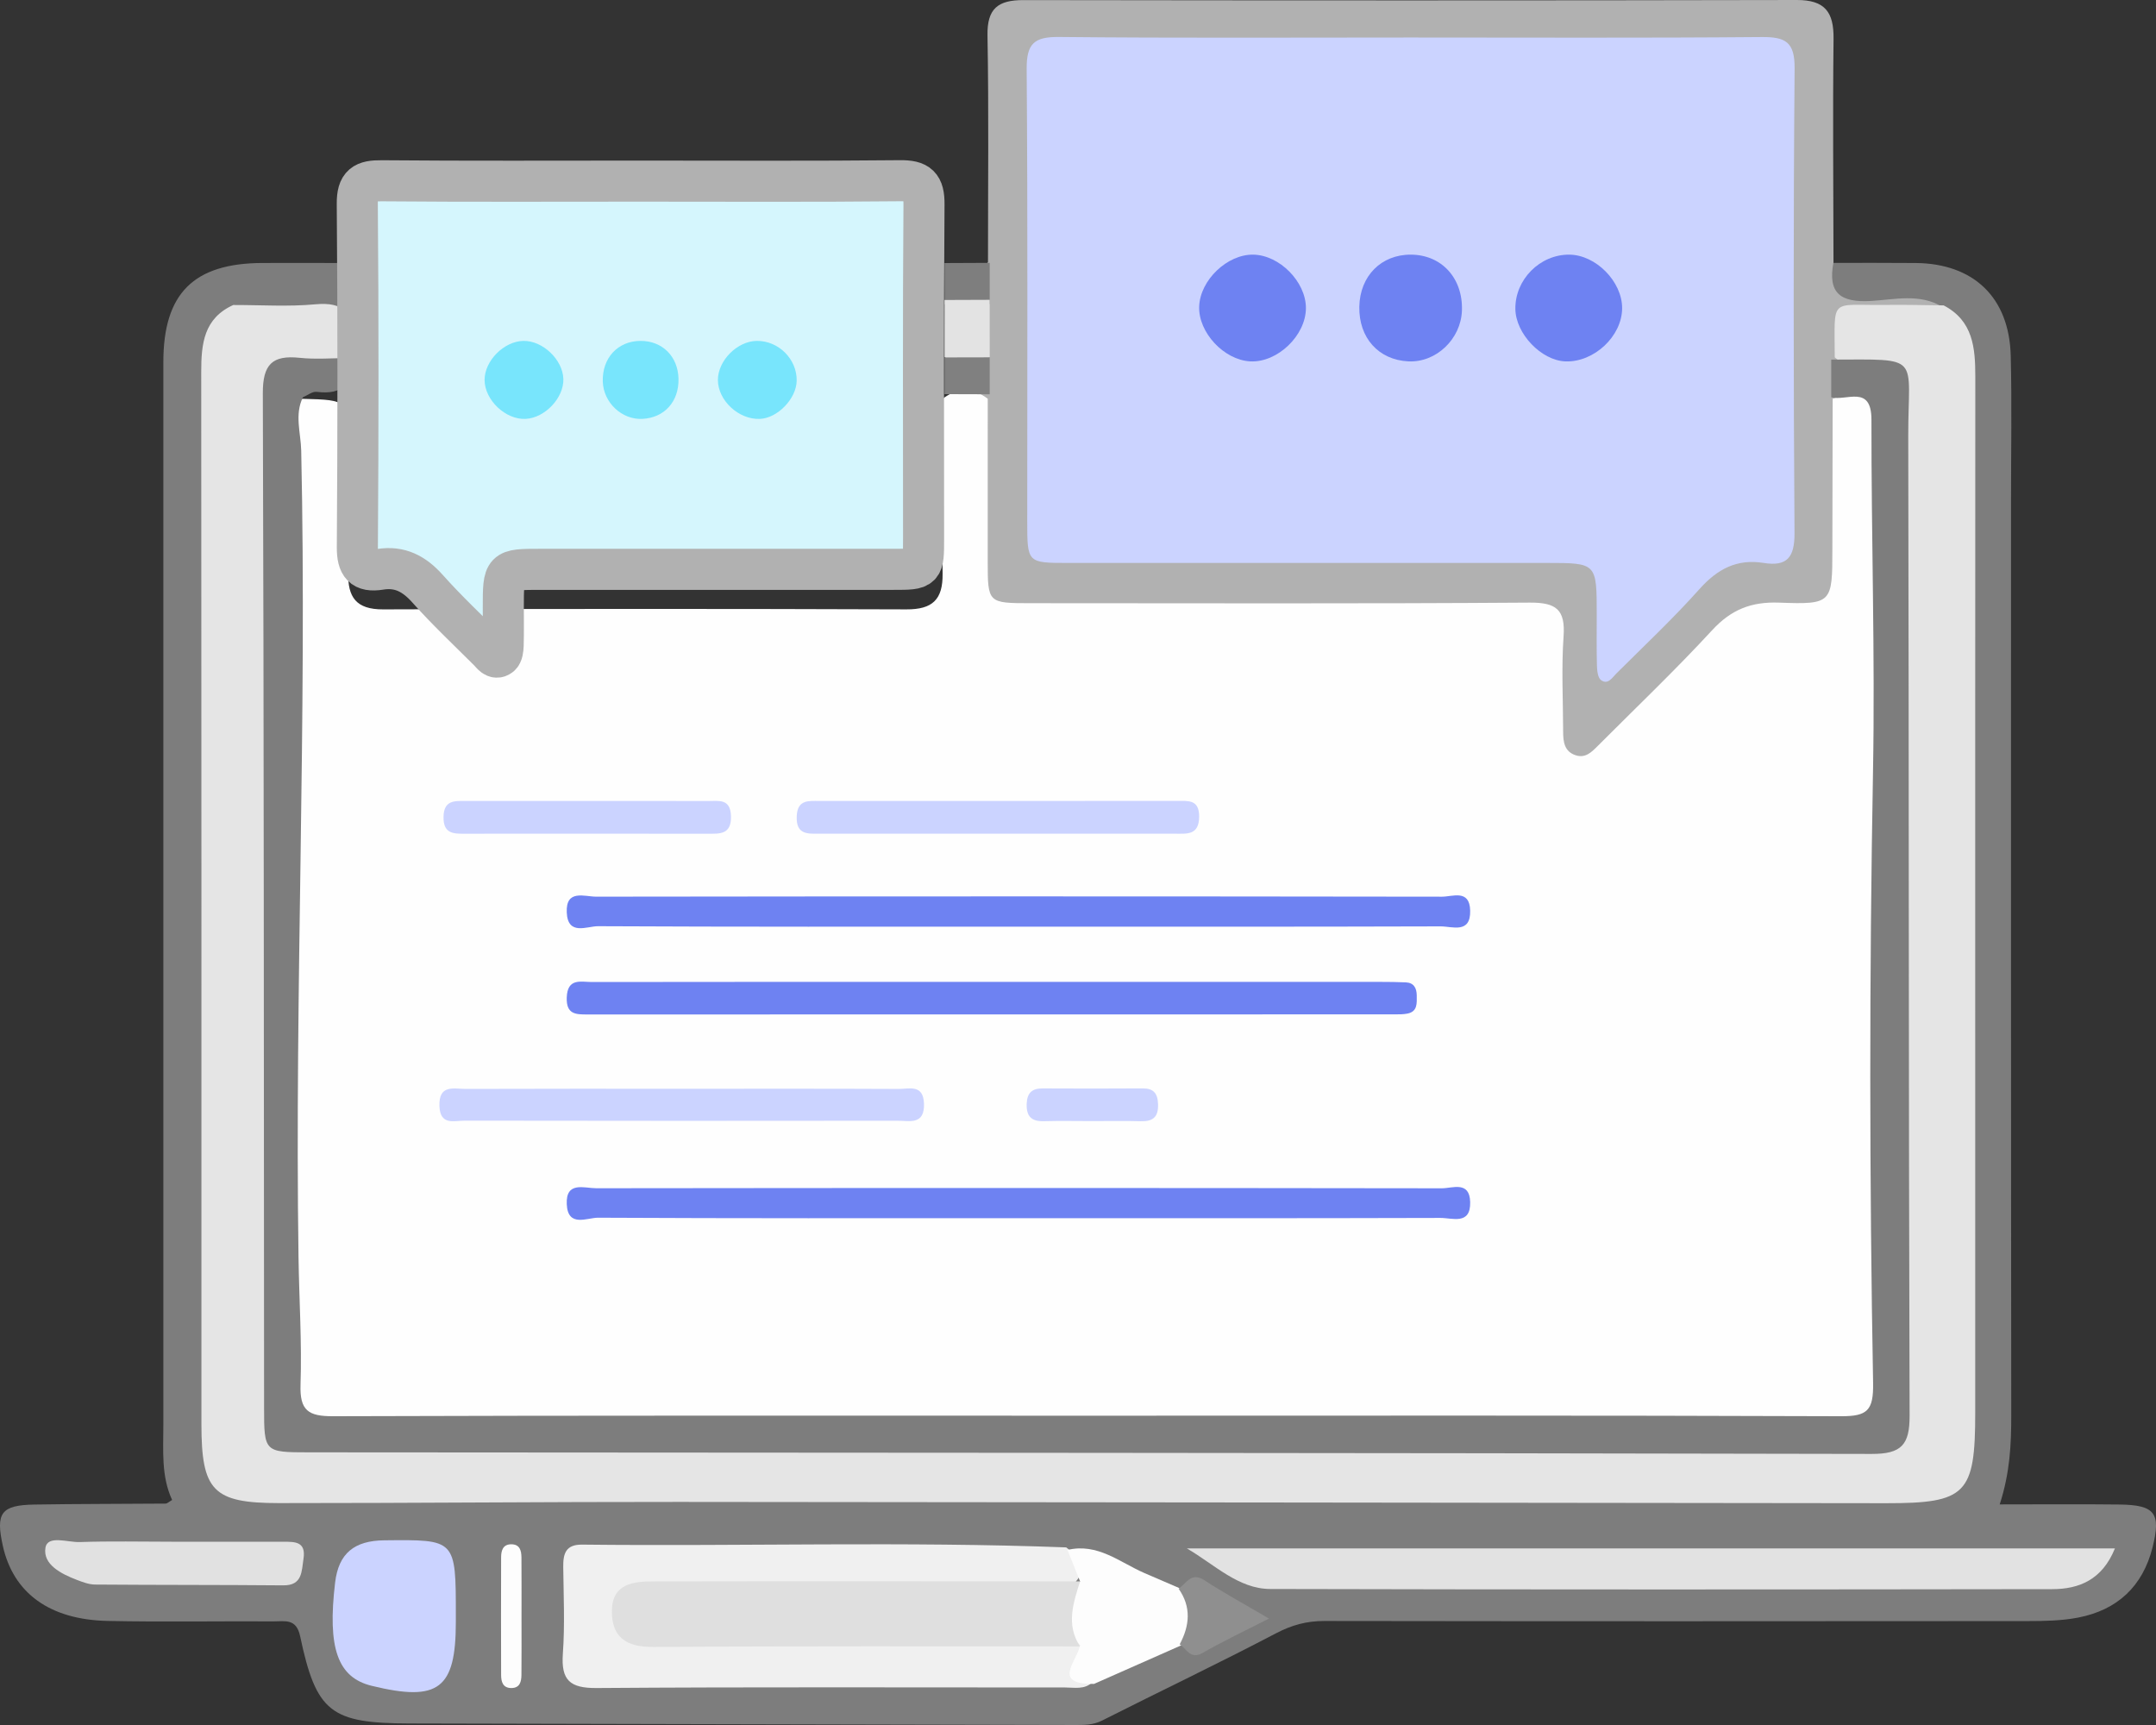 <?xml version="1.0" encoding="UTF-8"?>
<svg width="525px" height="420px" viewBox="0 0 525 420" version="1.1" xmlns="http://www.w3.org/2000/svg" xmlns:xlink="http://www.w3.org/1999/xlink">
    <rect x="0" y="0" width="525" height="420" fill="#333333" stroke="none"/>
    <!-- Generator: Sketch 49.1 (51147) - http://www.bohemiancoding.com/sketch -->
    <title>Work</title>
    <desc>Created with Sketch.</desc>
    <defs></defs>
    <g id="Page-1" stroke="none" stroke-width="1" fill="none" fill-rule="evenodd">
        <g id="Work">
            <path d="M446.254,64.006 C452.998,64.012 459.745,63.974 466.488,64.037 C480.611,64.167 489.274,72.442 489.626,86.625 C489.918,98.279 489.697,109.945 489.697,121.604 C489.7,195.965 489.669,270.328 489.753,344.689 C489.759,351.71 489.429,358.623 486.941,366.291 C497.02,366.291 506.561,366.204 516.099,366.319 C524.752,366.425 526.256,368.388 524.154,376.766 C521.774,386.245 515.582,391.994 506.072,393.842 C502.038,394.625 497.821,394.694 493.687,394.7 C436.611,394.753 379.54,394.762 322.467,394.678 C318.199,394.672 314.577,395.652 310.736,397.662 C296.747,404.997 282.475,411.788 268.374,418.912 C266.128,420.048 263.929,420.004 261.599,419.998 C207.647,419.858 153.697,419.737 99.748,419.625 C80.548,419.584 77.012,416.953 73.078,398.355 C72.156,393.997 69.356,394.784 66.696,394.769 C53.206,394.694 39.709,394.943 26.228,394.663 C12.043,394.364 3.243,387.844 0.698,376.417 C-1.093,368.357 0.25,366.465 8.401,366.325 C19.032,366.145 29.67,366.189 40.301,366.092 C40.743,366.089 41.185,365.625 41.914,365.209 C39.229,359.422 39.777,353.188 39.777,347.01 C39.774,260.731 39.771,174.45 39.777,88.171 C39.78,71.434 47.135,64.09 63.921,64.03 C70.923,64.006 77.928,64.034 84.93,64.037 C88.282,71.895 86.475,74.81 78.196,75.51 C71.387,76.085 64.282,73.827 57.809,77.582 C53.349,80.325 51.851,84.513 51.81,89.49 C51.788,92.082 51.729,94.673 51.729,97.264 C51.726,179.172 51.726,261.077 51.729,342.984 C51.729,345.576 51.661,348.17 51.841,350.758 C52.464,359.624 55.501,362.57 64.475,363.043 C67.067,363.174 69.664,363.121 72.259,363.121 C200.725,363.124 329.188,363.127 457.655,363.118 C475.889,363.118 477.879,361.205 477.886,343.186 C477.917,261.279 477.917,179.371 477.87,97.464 C477.867,90.249 478.527,82.712 471.534,77.7 C465.678,73.802 459.084,76.057 452.845,75.507 C444.697,74.782 442.896,71.805 446.254,64.006" id="Fill-4" fill="#7D7D7D"></path>
            <path d="M446.469,63.864 C445.028,71.396 448.138,73.708 455.643,73.275 C461.352,72.942 467.475,71.38 473,74.727 C469.041,78.308 464.159,76.93 459.639,77.055 C449.351,77.338 449.348,77.217 448.749,87.316 C449.014,90.52 448.902,93.717 448.768,96.914 C449.186,110.142 449.042,123.369 448.874,136.591 C448.755,146.095 446.26,148.974 436.764,148.675 C427.911,148.395 421.482,151.567 415.661,157.958 C408.505,165.814 400.793,173.177 393.113,180.534 C390.312,183.214 387.292,186.333 382.918,184.398 C378.639,182.504 378.729,178.21 378.554,174.321 C378.339,169.659 378.486,164.985 378.461,160.32 C378.405,149.068 378.311,148.924 367.287,148.915 C331.2,148.89 295.111,148.906 259.025,148.906 C256.17,148.906 253.313,148.965 250.459,148.847 C240.86,148.451 238.311,146.164 238.183,136.759 C238.002,123.538 237.843,110.313 238.283,97.091 C238.155,93.807 238.037,90.523 238.296,87.238 C238.08,82.577 238.068,77.918 238.302,73.256 C238.168,69.897 238.118,66.557 240.582,63.827 C240.579,45.43 240.791,27.029 240.461,8.638 C240.339,2.038 243.062,0.013 249.205,0.022 C311.981,0.115 374.758,0.131 437.531,6.07258513e-05 C444.413,-0.016 446.559,2.967 446.481,9.451 C446.266,27.584 446.444,45.726 446.469,63.864" id="Fill-8" fill="#B1B1B1"></path>
            <path d="M241,64 C241,67.326 240.997,70.65 240.997,73.976 C237.342,76.663 233.677,76.672 230.006,74.018 C230.003,70.695 230,67.372 230,64.049 C233.665,64.032 237.332,64.016 241,64" id="Fill-10" fill="#7E7E7E"></path>
            <path d="M446.77,87.004 C446.757,72.034 445.37,74.442 459.383,74.239 C464.018,74.171 468.655,74.314 473.293,74.357 C480.476,78.098 481.003,84.728 481,91.704 C480.966,150.874 480.981,210.045 480.981,269.216 L480.981,343.957 C480.981,363.779 478.823,366.019 459.286,366 C361.306,365.903 263.325,365.741 165.345,365.685 C132.861,365.667 100.375,365.978 67.888,365.972 C51.838,365.969 49.05,362.948 49.047,346.701 C49.047,261.321 49.072,175.938 49,90.558 C48.994,83.719 49.618,77.509 56.804,74.261 C63.469,74.248 70.171,74.706 76.777,74.093 C83.841,73.436 86.109,76.263 85.105,82.806 C84.911,84.065 85.005,85.363 84.97,86.64 C82.101,89.511 78.352,89.486 74.75,89.458 C69.41,89.412 67.271,92.018 67.386,97.116 C67.445,99.704 67.336,102.302 67.336,104.893 C67.336,147.679 68.409,190.503 66.999,233.243 C65.852,267.998 68.409,302.647 67.408,337.346 C67.049,349.793 67.957,350.438 80.632,350.441 C203.991,350.482 327.353,350.482 450.712,350.441 C462.427,350.435 462.826,349.977 462.832,338.05 C462.857,259.736 462.845,181.422 462.842,103.108 C462.842,101.034 462.733,98.96 462.708,96.889 C462.648,92.137 460.325,89.795 455.565,89.555 C452.474,89.396 449.293,89.256 446.77,87.004" id="Fill-12" fill="#E5E5E5"></path>
            <path d="M266,409.593 C264.06,411.453 261.638,410.864 259.359,410.864 C221.338,410.877 183.314,410.714 145.295,410.999 C138.798,411.049 136.594,409.127 137.06,402.637 C137.561,395.64 137.237,388.581 137.153,381.549 C137.113,378.259 137.76,376.036 141.767,376.08 C181.05,376.515 220.343,375.266 259.624,376.756 C263.031,379.258 265.223,381.981 261.265,385.842 C257.547,387.366 253.627,386.972 249.769,386.978 C222.103,387.025 194.434,386.994 166.768,387.009 C163.408,387.009 160.003,386.834 156.748,387.804 C154.734,388.405 152.822,389.526 152.865,392.062 C152.915,394.736 154.398,396.376 156.997,396.955 C160.056,397.634 163.168,397.544 166.268,397.547 C193.679,397.559 221.086,397.537 248.497,397.566 C252.365,397.569 256.26,397.312 260.062,398.226 C262.31,398.859 263.718,400.264 263.23,402.737 C262.649,405.718 264.321,407.621 266,409.593" id="Fill-14" fill="#F0F0F0"></path>
            <path d="M515,377 C511.893,384.674 506.244,386.915 499.732,386.925 C436.261,387.015 372.791,387.048 309.324,386.886 C301.545,386.866 295.739,380.917 289,377 L515,377 Z" id="Fill-16" fill="#E2E2E2"></path>
            <path d="M111,393.351 L111,394.905 C111,411.23 106.791,414.426 90.524,410.463 C82.203,408.437 79.7,401.277 81.603,385.306 C82.46,378.143 86.331,375.103 93.59,375.034 C111.003,374.859 111,374.677 111,393.351" id="Fill-18" fill="#CBD3FF"></path>
            <path d="M266.397,409.998 C255.875,410.134 262.426,404.287 263.002,400.537 C257.662,394.966 257.665,391.881 263.015,385.048 C261.992,382.489 260.966,379.932 259.944,377.373 C267.269,375.643 272.615,380.349 278.604,382.974 C281.643,384.305 284.702,385.602 287.751,386.914 C293.336,391.667 293.402,395.057 288.025,400.434 C280.816,403.622 273.607,406.813 266.397,409.998" id="Fill-20" fill="#FDFDFD"></path>
            <path d="M41.929,375.376 C50.993,375.379 60.053,375.376 69.114,375.383 C71.818,375.386 74.548,375.341 73.905,379.517 C73.428,382.643 73.646,386.044 68.974,386 C53.7,385.865 38.423,385.926 23.149,385.804 C21.646,385.795 20.096,385.196 18.651,384.643 C14.915,383.209 10.414,380.941 11.063,376.858 C11.571,373.684 16.496,375.562 19.406,375.459 C26.908,375.2 34.421,375.373 41.929,375.376" id="Fill-22" fill="#E1E1E1"></path>
            <path d="M287.265,400.358 C289.709,395.791 290.124,391.267 287,386.812 C288.892,385.554 290.033,382.634 293.263,384.744 C298.014,387.856 303.02,390.566 309,394.083 C302.996,397.164 297.822,399.591 292.876,402.436 C289.871,404.162 288.968,401.482 287.265,400.358" id="Fill-24" fill="#8F8F8F"></path>
            <path d="M126.99,393.894 C126.99,398.544 127.021,403.195 126.972,407.846 C126.956,409.469 126.57,411.009 124.497,411 C122.436,410.994 122.032,409.457 122.025,407.833 C121.992,398.274 121.992,388.717 122.025,379.157 C122.032,377.531 122.449,375.997 124.51,376 C126.576,376.003 126.96,377.546 126.975,379.17 C127.018,384.079 126.99,388.985 126.99,393.894" id="Fill-26" fill="#FDFDFD"></path>
            <path d="M240.52,97.083 C240.517,110.281 240.498,123.478 240.514,136.676 C240.526,146.845 240.548,146.864 251.094,146.864 C291.567,146.873 332.037,147.01 372.503,146.724 C378.966,146.68 381.195,148.422 380.739,154.937 C380.2,162.664 380.615,170.458 380.637,178.219 C380.646,180.633 380.933,182.981 383.679,183.889 C386.073,184.678 387.588,183.092 389.063,181.618 C398.396,172.264 407.979,163.137 416.929,153.432 C421.546,148.422 426.431,146.481 433.198,146.727 C446.176,147.206 446.179,146.864 446.195,133.598 C446.207,121.435 446.241,109.273 446.266,97.111 C453.994,93.945 457.021,95.5 458.031,103.203 C458.303,105.258 458.243,107.339 458.278,109.41 C458.527,126.221 457.953,143.023 459.587,159.841 C460.915,173.499 458.63,187.238 458.471,200.921 C457.972,243.12 458.275,285.332 458.293,327.538 C458.296,331.17 458.664,334.777 458.935,338.391 C459.319,343.478 456.869,346.134 451.862,346.684 C448.754,347.026 445.643,346.992 442.529,346.992 C324.427,346.998 206.32,346.998 88.215,346.995 C86.398,346.995 84.58,347.023 82.763,346.942 C73.37,346.544 71.755,344.719 71.098,335.296 C68.813,302.457 68.382,269.528 69.866,236.73 C71.659,197.111 70.362,157.527 71.066,117.94 C71.151,113.02 70.939,108.104 70.755,103.187 C70.667,100.796 70.013,97.786 73.738,97.105 C84.87,97.397 84.873,97.397 84.87,108.384 C84.864,118.72 84.979,129.057 84.783,139.388 C84.664,145.412 86.706,148.397 93.306,148.372 C135.783,148.213 178.263,148.217 220.741,148.369 C227.081,148.394 229.609,145.978 229.532,139.674 C229.354,125.466 229.556,111.257 229.603,97.045 C233.251,94.306 236.892,94.318 240.52,97.083" id="Fill-28" fill="#FEFEFE"></path>
            <path d="M73.757,96.729 C71.683,100.977 73.25,105.412 73.346,109.694 C74.791,175.145 71.736,240.577 72.689,306.018 C72.842,316.401 73.527,326.797 73.181,337.161 C72.972,343.43 75.084,344.843 81.076,344.821 C143.311,344.609 205.55,344.69 267.789,344.69 C327.953,344.687 388.115,344.593 448.279,344.821 C454.685,344.843 456.236,343.474 456.112,336.693 C455.215,287.102 455.19,237.502 456.09,187.898 C456.61,159.347 455.666,130.775 455.71,102.212 C455.722,93.553 449.625,97.714 445.916,96.735 C445.916,93.675 445.919,90.615 445.919,87.556 C468.248,87.528 464.626,86.218 464.67,106.148 C464.847,185.659 464.741,265.166 465,344.677 C465.025,351.785 463.022,354.016 455.75,354 C328.881,353.719 202.012,353.704 75.14,353.613 C64.368,353.604 64.315,353.538 64.305,342.781 C64.237,260.441 64.277,178.098 64,95.755 C63.975,88.691 66.32,86.417 72.988,87.122 C76.837,87.531 80.764,87.194 84.657,87.191 C85.865,93.376 83.586,96.214 77.093,95.406 C76.052,95.275 74.872,96.261 73.757,96.729" id="Fill-30" fill="#7D7D7D"></path>
            <path d="M230.006,73.041 L240.997,73 C240.997,77.642 241,82.285 241,86.927 C237.339,89.682 233.674,89.691 230,86.952 C230.003,82.313 230.006,77.677 230.006,73.041" id="Fill-36" fill="#E3E3E3"></path>
            <path d="M230.003,87.024 C233.67,87.018 237.333,87.009 241,87 C241,90 241,93 241,96 C237.333,95.988 233.667,95.979 230,95.967 C230,92.985 230.003,90.003 230.003,87.024" id="Fill-38" fill="#808080"></path>
            <path d="M343.432,9.133 C371.935,9.133 400.441,9.27 428.944,9.02 C434.769,8.97 437.055,10.184 436.999,16.693 C436.682,54.39 436.722,92.09 436.974,129.786 C437.015,135.721 435.164,137.98 429.451,137.06 C422.939,136.012 418.187,138.551 413.823,143.438 C407.435,150.596 400.416,157.186 393.611,163.963 C392.604,164.965 391.534,166.828 389.855,165.589 C389.08,165.018 388.9,163.314 388.866,162.11 C388.75,157.954 388.819,153.791 388.816,149.632 C388.813,137.069 388.813,137.066 376.659,137.063 C337.787,137.063 298.918,137.066 260.046,137.063 C250.144,137.063 250.138,137.054 250.138,126.816 C250.135,90.158 250.281,53.498 250.001,16.84 C249.951,10.587 251.845,8.939 257.919,9.002 C286.419,9.295 314.925,9.133 343.432,9.133" id="Fill-40" fill="#CBD3FF"></path>
            <path d="M263,385.026 C261.352,390.3 259.529,395.576 262.991,400.856 C228.355,400.866 193.72,400.755 159.088,400.999 C152.589,401.044 148.905,398.714 149.002,392.14 C149.099,385.538 154.29,385.045 159.097,385.036 C193.732,384.969 228.365,385.014 263,385.026" id="Fill-42" fill="#DFDFDF"></path>
            <path d="M247.822,225.623 C213.753,225.623 179.688,225.683 145.625,225.512 C142.937,225.497 138.263,227.902 138.01,222.166 C137.757,216.442 142.34,218.321 145.188,218.318 C213.841,218.226 282.494,218.226 351.143,218.324 C353.722,218.327 357.859,216.451 357.996,221.691 C358.146,227.427 353.65,225.545 350.8,225.554 C316.475,225.662 282.15,225.623 247.822,225.623" id="Fill-44" fill="#6E82F2"></path>
            <path d="M247.81,296.604 C213.747,296.604 179.685,296.663 145.622,296.488 C142.959,296.473 138.266,298.935 138.01,293.193 C137.754,287.528 142.297,289.314 145.176,289.311 C213.822,289.227 282.469,289.225 351.115,289.323 C353.697,289.326 357.859,287.459 357.996,292.668 C358.143,298.342 353.654,296.529 350.775,296.538 C316.453,296.64 282.132,296.604 247.81,296.604" id="Fill-46" fill="#6E82F2"></path>
            <path d="M242.063,239.063 C273.417,239.06 304.767,239.06 336.118,239.067 C338.187,239.067 340.262,239.092 342.332,239.186 C344.242,239.27 344.967,240.517 344.989,242.361 C345.008,244.253 345.201,246.271 342.767,246.777 C341.762,246.984 340.707,246.977 339.674,246.977 C274.12,246.987 208.566,246.981 143.012,247 C140.23,247.003 137.874,246.99 138.005,242.903 C138.161,238.025 141.506,239.102 144.123,239.099 C176.771,239.044 209.416,239.063 242.063,239.063" id="Fill-48" fill="#6E82F2"></path>
            <path d="M166.89,265.089 C184.199,265.089 201.509,265.048 218.818,265.133 C221.375,265.146 224.839,263.912 224.995,268.715 C225.162,273.99 221.437,272.867 218.566,272.87 C183.428,272.914 148.293,272.918 113.155,272.854 C110.62,272.851 107.168,274.11 107.006,269.279 C106.826,263.966 110.548,265.133 113.41,265.124 C131.235,265.057 149.064,265.089 166.89,265.089" id="Fill-50" fill="#CBD3FF"></path>
            <path d="M243.307,202.989 C228.778,202.989 214.251,202.989 199.725,202.986 C196.846,202.986 193.801,203.379 194.01,198.721 C194.191,194.591 196.98,195.023 199.538,195.023 C228.591,195.004 257.647,195.007 286.7,195.01 C289.305,195.01 292.016,194.607 292,198.821 C291.984,203.424 288.987,202.989 286.111,202.989 C271.843,202.989 257.575,202.989 243.307,202.989" id="Fill-52" fill="#CBD3FF"></path>
            <path d="M142.706,202.99 C132.84,202.99 122.978,202.967 113.112,202.999 C110.335,203.009 107.945,202.935 108.001,198.921 C108.06,194.823 110.65,195.016 113.314,195.016 C133.043,195.02 152.772,195.003 172.504,195.032 C175.009,195.036 177.858,194.395 177.995,198.666 C178.141,203.267 175.234,202.999 172.301,202.996 C162.438,202.987 152.572,202.993 142.706,202.99" id="Fill-54" fill="#CBD3FF"></path>
            <path d="M265.986,272.963 C262.059,272.96 258.132,272.879 254.205,272.986 C251.247,273.066 249.896,271.899 250.006,268.764 C250.104,266.042 251.342,264.997 253.892,265.007 C262.005,265.049 270.125,265.058 278.241,265 C280.89,264.981 281.899,266.187 281.994,268.845 C282.105,272.028 280.687,273.079 277.77,272.995 C273.843,272.883 269.913,272.966 265.986,272.963" id="Fill-56" fill="#CBD3FF"></path>
            <path d="M305.186,62.001 C311.584,62.115 317.994,68.607 318,74.988 C318.006,81.683 311.058,88.34 304.435,87.986 C298.025,87.645 291.778,80.925 292.006,74.618 C292.24,68.204 298.838,61.891 305.186,62.001" id="Fill-60" fill="#6E82F2"></path>
            <path d="M331.003,74.669 C331.146,67.196 336.339,61.96 343.571,62 C351.049,62.04 356.248,67.729 355.991,75.59 C355.761,82.551 349.713,88.311 342.967,87.987 C335.688,87.639 330.86,82.265 331.003,74.669" id="Fill-62" fill="#6E82F2"></path>
            <path d="M382.14,62 C388.604,62.053 395.025,68.566 395,75.052 C394.975,81.861 388.153,88.254 381.185,87.992 C375.323,87.773 369.091,81.263 369.002,75.255 C368.89,68.079 374.971,61.942 382.14,62" id="Fill-64" fill="#6E82F2"></path>
            <g id="Group-67" transform="translate(87, 44)">
                <path d="M68.949,0.098 C89.984,0.098 111.021,0.2 132.055,0.015 C136.354,-0.022 138.041,0.875 137.999,5.684 C137.765,33.537 137.795,61.391 137.981,89.243 C138.011,93.628 136.645,95.298 132.429,94.618 C127.623,93.843 124.116,95.72 120.896,99.33 C116.182,104.619 111.002,109.488 105.981,114.495 C105.237,115.235 104.447,116.612 103.208,115.696 C102.637,115.275 102.504,114.016 102.478,113.126 C102.393,110.055 102.444,106.979 102.442,103.906 C102.439,94.624 102.439,94.622 93.47,94.62 C64.784,94.62 36.1,94.622 7.414,94.62 C0.106,94.62 0.102,94.613 0.102,87.049 C0.099,59.964 0.207,32.877 0.001,5.793 C-0.036,1.172 1.362,-0.045 5.844,0.001 C26.876,0.218 47.913,0.098 68.949,0.098" id="Fill-40" stroke="#B1B1B1" stroke-width="10" fill="#D5F6FD" transform="translate(69, 58) scale(-1, 1) translate(-69, -58) "></path>
                <g id="Group-51" transform="translate(31, 39)" fill="#78E5FC">
                    <path d="M9.73,0.001 C14.45,0.084 19.18,4.828 19.184,9.491 C19.189,14.383 14.062,19.249 9.176,18.99 C4.446,18.74 -0.164,13.83 0.004,9.221 C0.177,4.534 5.045,-0.08 9.73,0.001" id="Fill-60" transform="translate(9.592, 9.5) scale(-1, 1) translate(-9.592, -9.5) "></path>
                    <path d="M28.779,9.258 C28.884,3.797 32.716,-0.029 38.053,0 C43.57,0.029 47.406,4.186 47.217,9.931 C47.047,15.018 42.584,19.227 37.607,18.99 C32.235,18.736 28.674,14.809 28.779,9.258" id="Fill-62" transform="translate(38, 9.5) scale(-1, 1) translate(-38, -9.5) "></path>
                    <path d="M66.511,0 C71.281,0.039 76.018,4.798 76,9.538 C75.982,14.514 70.948,19.186 65.806,18.994 C61.481,18.834 56.883,14.077 56.817,9.687 C56.735,4.442 61.221,-0.042 66.511,0" id="Fill-64" transform="translate(66.408, 9.5) scale(-1, 1) translate(-66.408, -9.5) "></path>
                </g>
            </g>
        </g>
    </g>
</svg>